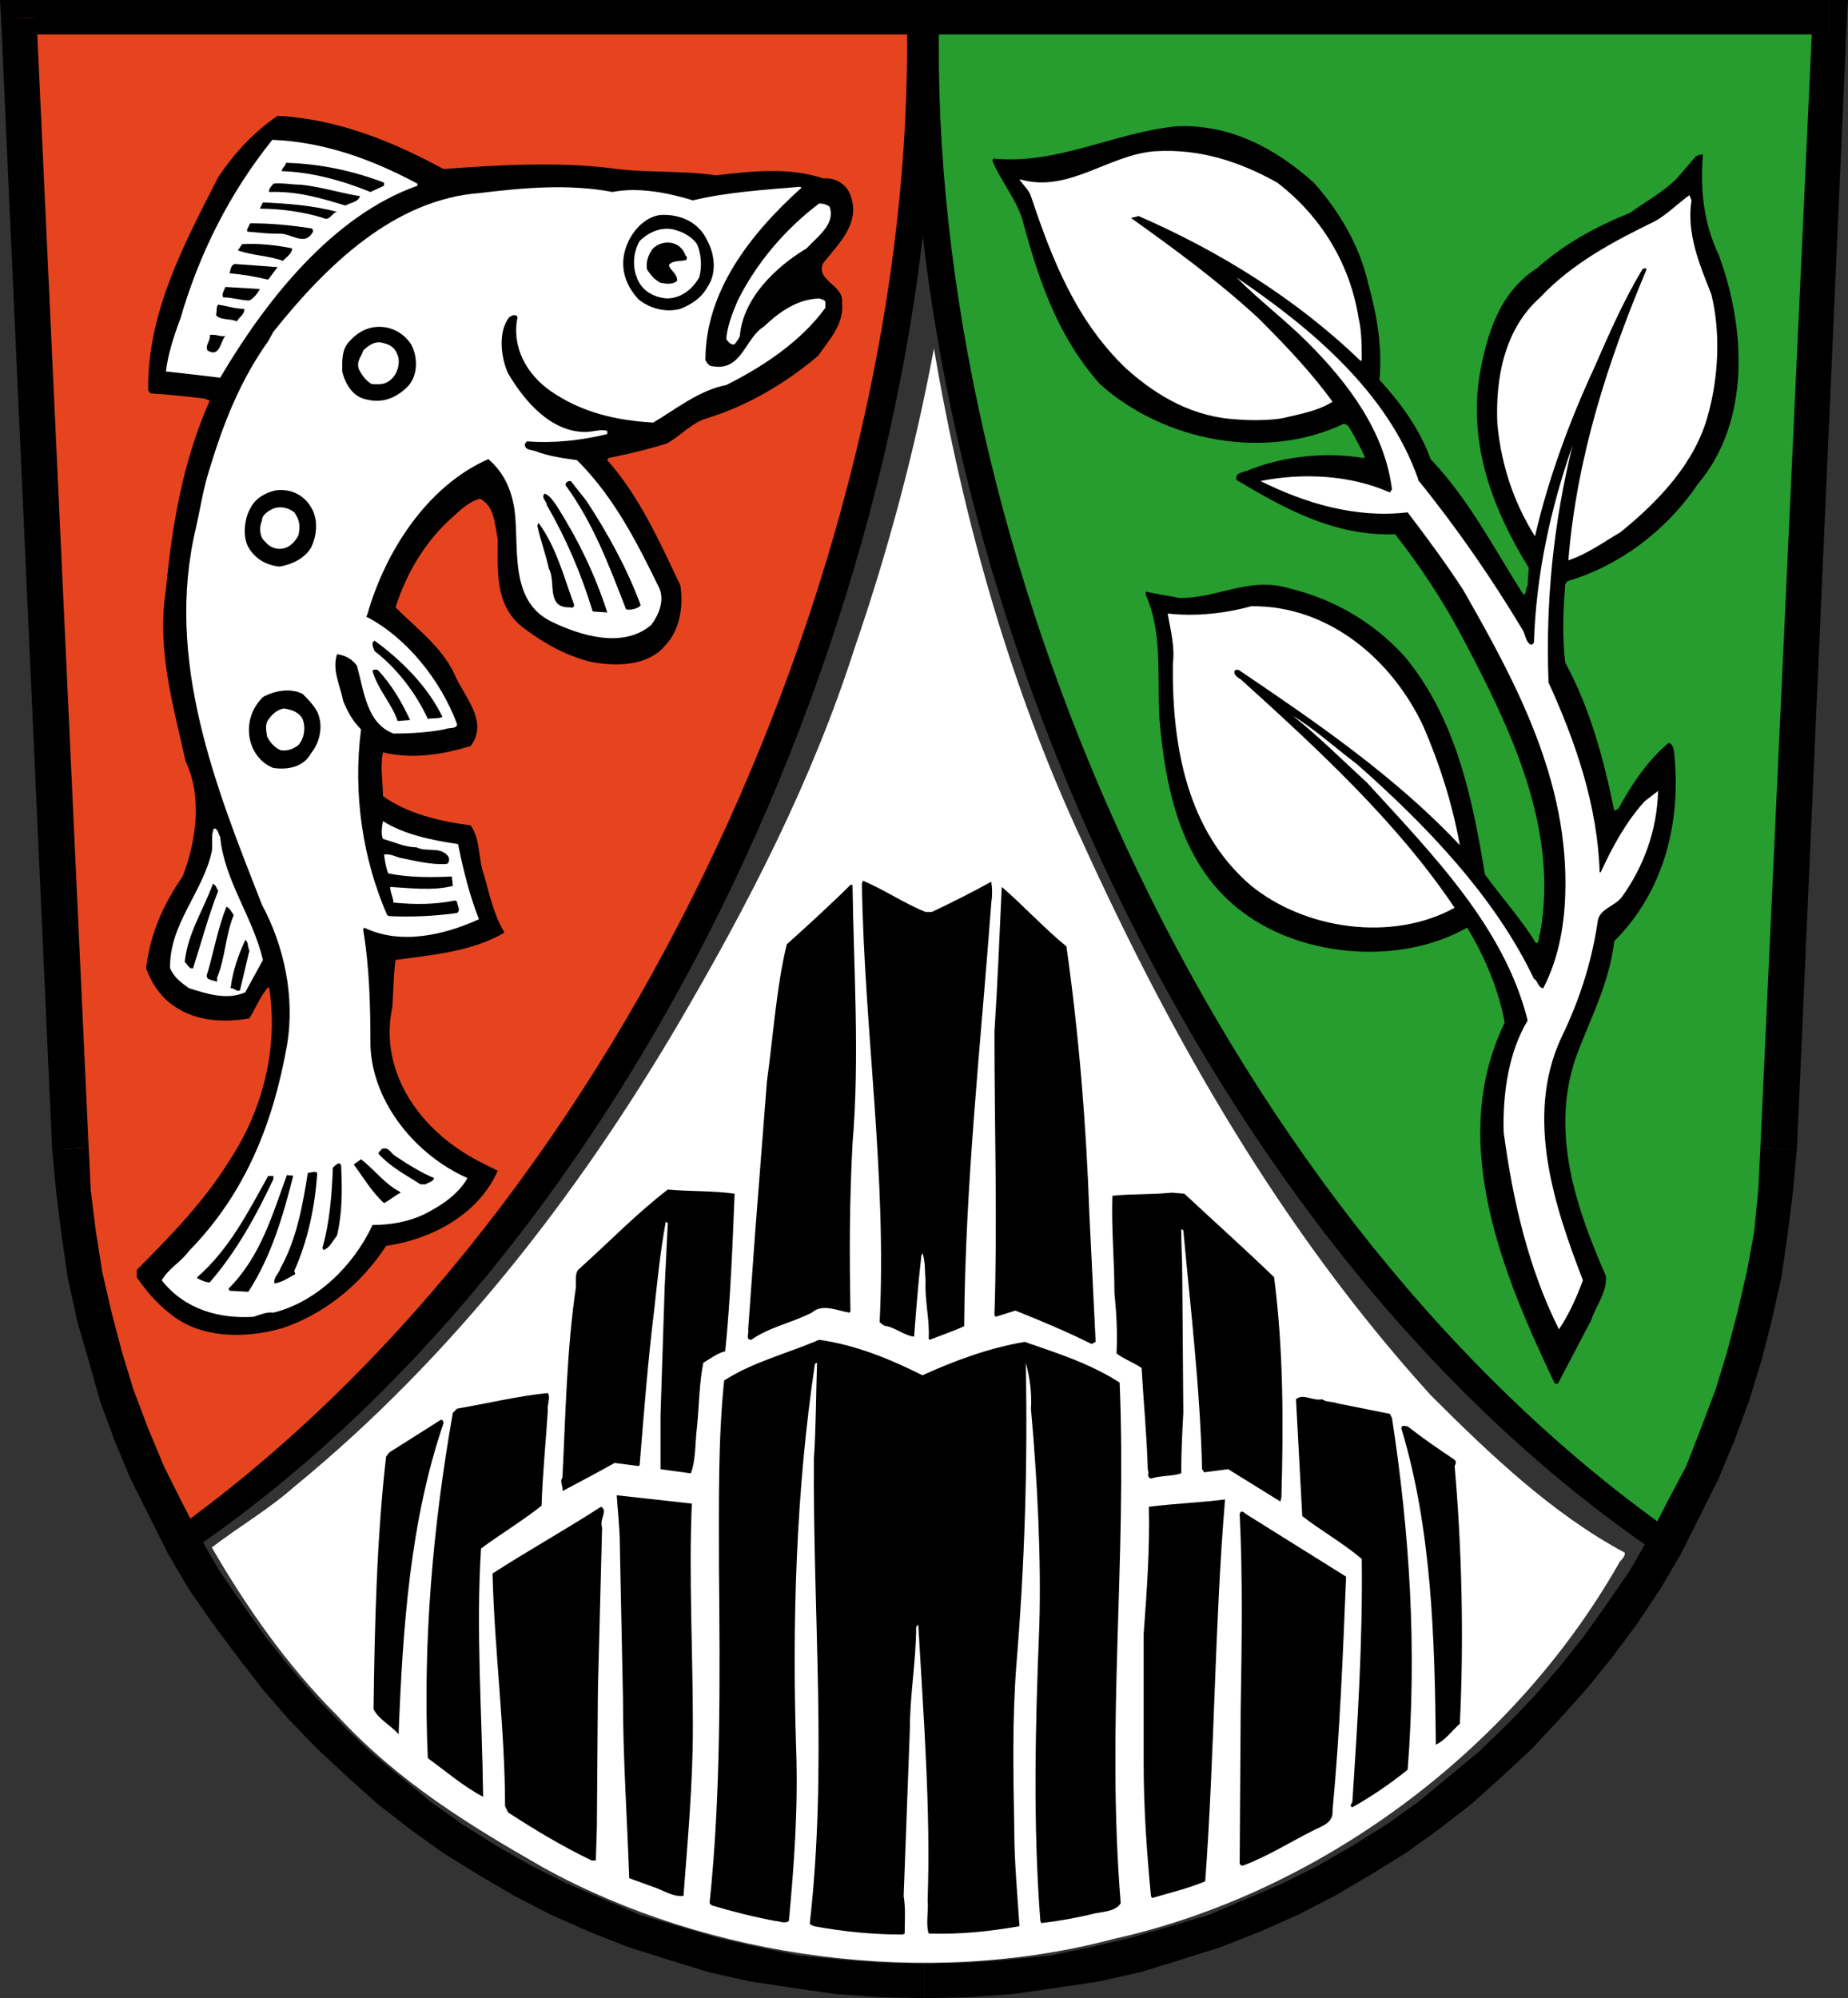 <?xml version="1.0" encoding="utf-8"?>
<!-- Generator: Adobe Illustrator 13.0.2, SVG Export Plug-In . SVG Version: 6.00 Build 14948)  -->
<!DOCTYPE svg PUBLIC "-//W3C//DTD SVG 1.1 Tiny//EN" "http://www.w3.org/Graphics/SVG/1.1/DTD/svg11-tiny.dtd">
<svg version="1.1" baseProfile="tiny" id="Ebene_1" xmlns="http://www.w3.org/2000/svg" xmlns:xlink="http://www.w3.org/1999/xlink"
	 x="0px" y="0px" width="382.535px" height="413.64px" viewBox="0 0 382.535 413.64" xml:space="preserve">
<rect x="0" y="0" width="382.535" height="413.64" fill="#333333" stroke="none"/>
<g>
	<path d="M375.624,3.24l-7.128,200.448c-1.729,21.816-1.729,44.279-7.345,65.231c-4.318,17.28-11.88,36.073-20.089,51.193
		C244.729,253.368,186.407,113.399,188.783,3.671L375.624,3.24z"/>
	<path d="M6.48,3.24l7.128,200.448c1.727,21.816,1.727,44.279,7.343,65.231c4.104,17.28,11.665,36.073,19.872,51.193
		C137.376,253.368,195.48,113.399,193.318,3.671L6.48,3.24z"/>
	<path fill="#269D2E" d="M375.624,3.24l-7.128,200.448c-1.729,21.816-1.729,44.279-7.345,65.231
		c-4.318,17.28-9.504,30.89-17.496,46.441C250.345,247.967,192.023,113.399,194.399,3.671L375.624,3.24z"/>
	<path fill="#E6441F" d="M4.752,3.24l7.345,200.448c1.512,21.816,1.512,44.279,7.343,65.231c3.888,17.28,9.504,31.536,17.711,47.089
		c93.312-67.608,152.713-202.608,150.554-312.337L4.752,3.24z"/>
	<path d="M91.8,34.992c11.448-0.864,23.328-1.513,34.343-0.217c7.128,1.08,14.473,0.432,22.033,1.512
		c7.775-0.864,15.12-1.727,22.25,0.649c2.373-0.217,4.752,1.08,5.616,3.456c2.159,5.832-2.376,9.936-5.616,14.041
		c-1.731,3.671,4.318,4.535,3.885,8.208c0.434,4.537-2.59,7.56-4.966,11.016c-6.913,5.833-14.688,10.368-23.112,12.961
		c-3.025,0.863-5.401,3.671-8.209,5.183c-4.103,1.296-7.991,2.161-12.095,3.025l-0.217,0.432c6.697,7.56,10.8,16.847,15.12,25.92
		c0.649,4.103,0,9.072-3.023,12.312c-3.672,4.535-10.583,4.535-15.768,3.456c-4.969-1.296-9.289-3.672-13.608-6.913
		c-6.048-4.535-5.399-11.663-5.399-18.36c-0.649-3.239-0.649-6.911-3.672-8.423c-2.593,0.647-4.537,2.808-6.264,4.32
		c-5.401,4.967-9.073,11.448-11.232,18.144c4.32,4.32,9.504,8.208,12.095,13.608c1.945,4.752,7.345,9.936,3.457,15.12
		c-5.833,1.727-11.88,2.808-18.145,1.296c-0.647,3.239,0,5.832,0,9.072c5.184,3.671,11.665,5.184,18.145,6.047
		c2.159,3.025,1.512,7.129,2.808,10.368c1.08,3.889,1.944,7.992,4.103,11.665v0.215c-6.696,3.889-14.688,4.537-22.463,5.616
		c-0.432,3.24-0.432,6.48-0.647,9.721c-2.593,12.095,4.103,22.896,13.607,29.376c2.808,1.943,5.616,3.24,8.209,4.535
		c-4.104,9.288-14.041,14.256-23.112,15.552c-5.184,7.992-12.961,14.256-21.601,17.063c-7.56,2.161-16.847,2.161-23.112-3.023
		c-2.808-2.16-4.967-4.752-6.911-7.56v-1.512c7.128-7.128,14.039-14.256,19.223-22.681c6.697-10.152,10.153-22.896,8.209-35.639
		l-0.217-0.217c-1.512,1.729-2.591,4.32-3.888,6.48c-6.264,1.08-12.744,0.432-17.496-4.104c-1.729-1.727-3.023-3.888-3.888-6.264
		c0.864-7.345,3.672-13.392,7.56-19.008c2.808-7.128,4.104-16.632,0.647-23.76c-2.591-11.665-6.048-23.112-4.103-35.641
		c1.295-13.824,3.671-27,9.072-39.095l-1.081-0.432c-3.671-0.432-7.56-0.864-11.231-1.08l-0.432-0.649
		c-0.217-16.2,7.56-30.456,14.471-44.064c3.457-5.184,7.56-9.504,12.312-12.744C69.984,24.624,81.432,29.376,91.8,34.992z"/>
	<path d="M271.945,37.799c5.399,6.048,9.501,13.176,11.232,20.736c1.729,6.264,3.023,12.961,2.373,20.089
		c4.535,4.967,8.426,10.368,10.585,16.415c7.992,8.424,13.175,18.577,19.225,28.081c0.647-0.217,0.434-1.296,0.864-1.944
		c0-1.081,0.217-2.808,0.217-3.672c-7.345-11.88-12.527-25.273-10.154-39.961c1.512-8.423,4.104-17.064,11.883-22.031
		c5.83-5.184,12.311-8.64,19.222-11.448c3.026-2.161,6.914-4.32,9.721-7.128L351,32.399c0.431-0.215,0.864-0.432,1.512-0.432
		c-0.647,7.345,0.217,14.473,3.24,20.736c5.616,15.12,6.694,34.56-4.321,47.52c-6.694,9.936-16.632,17.064-27,20.089L324,120.959
		c-0.431,5.832-0.647,10.583,0,16.2c5.183,9.504,7.992,20.089,10.151,30.672l0.864-0.432c2.807-5.184,6.047-9.936,10.368-13.608
		c0.647,0,0.864,0.864,1.081,1.296c1.729,14.905-1.945,29.376-12.313,39.744c-1.081,9.072-5.183,16.417-7.992,24.192
		c-5.399,15.768,0.434,31.752,6.267,45.144c0.214,3.457-1.945,5.833-3.026,9.073l-6.911,13.175h-0.647
		c-10.368-21.815-22.465-49.896-10.368-74.735c-1.295-6.913-4.104-13.608-7.778-19.657c-13.608,7.775-33.694,6.264-46.222-3.023
		c-12.744-9.289-16.201-25.056-17.496-40.393c-0.434-9.287,0.647-17.711-2.807-25.487v-0.649c1.942,0.432,4.535,0.864,6.911,1.296
		c7.775,0.217,14.47-4.537,22.896-1.944c8.856,2.161,17.065,6.696,23.76,14.041c10.582,12.743,14.039,29.159,16.632,45.144
		c3.454,4.752,7.562,9.287,10.585,14.256c0.864-0.217,0.431-1.512,0.864-2.161c3.888-21.816-6.267-42.551-16.201-61.343
		c-3.888-7.345-8.423-14.256-13.822-21.168c-12.53,0.432-22.682-5.184-32.836-11.231c-0.431-1.729,1.731-1.513,2.81-2.161
		c7.128-2.808,15.768-3.672,23.543-2.376l0.217-0.217c-0.861-1.944-2.159-4.32-3.457-6.479l-0.864-0.432
		c-16.198,7.775-37.365,3.672-50.54-8.208c-8.643-9.721-12.53-21.168-15.771-33.048c-1.078-4.752-4.752-8.856-6.478-13.176
		l0.214-0.432c13.392,1.296,24.841-5.399,38.016-6.696C254.666,25.704,263.953,30.671,271.945,37.799z"/>
	<path fill="#FFFFFF" d="M86.399,38.016v0.432c-17.711,6.264-31.535,23.975-40.824,39.744c-3.671-0.432-7.128-0.864-11.231-1.296
		c0.431-3.672,1.727-7.56,3.023-11.016c3.888-13.392,10.151-25.92,19.008-36.936C67.176,29.376,77.112,33.047,86.399,38.016z"/>
	<path fill="#FFFFFF" d="M264.384,37.799c9.287,7.129,15.12,17.065,16.849,28.081c0.647,2.591,0.647,6.048,0.647,8.64l-0.214,0.217
		c-13.395-12.961-29.596-22.897-46.011-30.025c-0.431,0.217-1.081,0.217-1.512,0.432c9.073,6.48,17.927,12.959,26.353,20.736
		c5.399,5.399,10.799,11.016,15.337,17.279c-3.026,1.944-6.914,2.593-10.585,3.457c-2.807,0.431-6.48,0.431-9.07,0.215
		c-8.859-0.432-16.418-4.537-23.115-10.583c-10.368-9.936-15.334-22.68-19.655-35.641c-0.431-1.295-1.512-2.159-2.376-3.456h0.217
		c9.935,2.808,17.93-4.967,27.647-5.832C248.616,30.671,257.042,33.696,264.384,37.799z"/>
	<path d="M79.488,37.799v0.649l-2.808,1.296c-5.832-2.376-12.097-4.104-18.36-4.321c0-0.647,0.864-1.08,0.864-1.727
		C66.529,33.911,73.225,35.423,79.488,37.799z"/>
	<path d="M74.52,40.607c-0.432,1.296-1.944,1.296-3.023,1.945c-4.967-1.513-9.936-3.025-15.768-2.808
		c-0.217-0.649,0.432-1.081,0.864-1.729c1.512-0.217,3.888,0.215,5.615,0.215C66.529,38.663,70.417,39.959,74.52,40.607z"/>
	<path fill="#FFFFFF" d="M165.888,38.88c-10.8,9.719-19.872,21.599-19.872,35.64c0.432,0.864,0.864,1.296,1.513,1.296
		c6.047,1.08,6.696-5.832,10.583-8.209c3.456-3.239,6.911-5.615,11.446-5.832c0.434,0.217,1.298,0.217,1.298,0.864v1.08
		c-5.186,7.128-13.176,12.312-20.521,15.984c-5.615,1.08-10.367,4.967-15.119,7.775c-7.777-0.432-14.905-2.159-21.168-6.479
		c-4.969-3.457-8.208-9.072-6.913-15.337c-0.432-0.864-1.295-0.215-1.727,0c-2.376,3.025-1.729,8.424-0.217,11.665
		c3.456,5.832,8.856,12.095,15.984,12.095c1.512,0,3.24-0.647,4.535-0.215v0.647c-5.399,1.296-10.799,1.944-16.632,1.513
		c-0.215,0.215-0.432,0.431-0.432,0.647c0,1.08,1.081,1.08,1.945,1.296c2.807,1.08,5.615,1.512,8.855,1.944
		c7.777,7.775,12.529,17.279,17.064,26.568c1.081,2.591-0.215,5.616-1.727,7.56c-5.833,4.967-14.688,2.159-20.521-0.647
		c-9.072-4.321-6.696-15.552-7.775-23.329c-0.647-4.103-2.161-7.56-5.401-10.368c-12.743,5.616-21.384,19.225-25.055,32.184
		l-0.217,0.432c8.424,4.32,15.552,13.392,18.792,22.248c0,1.081-1.729,0.649-2.593,1.081c-3.456,0.647-7.128,0.863-10.583,0.863
		c-5.616-2.159-6.048-8.855-7.56-14.039c-0.864-1.296-2.376-2.161-4.104-2.376c-1.08,3.239,0.649,6.479,1.296,9.719
		c0.864,2.161,1.944,4.104,3.672,5.833c-1.729,13.607,0.432,27,5.399,38.448l0.432,0.215c4.537,0.217,9.504,0,14.041-0.647
		c0.864-0.649,0-1.512,0-2.376l-0.432-0.217c-4.104,0.864-8.424,0.864-12.744,0.432c0-1.08-0.647-1.944-0.647-3.24
		c3.888,0.217,8.855,0.864,12.959-0.215l-0.215-1.944c-4.321,0.215-9.073,0.215-13.176-0.649c-0.432-1.08-0.649-2.376-0.864-3.888
		c1.296-0.215,2.376,0.432,3.24,0.649c3.24,0.647,6.479,1.512,9.719,1.295c0.649-0.215,0.649-1.295,0.217-1.727
		c-1.729-1.944-4.32-0.649-6.48-1.729c-2.376,0-4.537-1.08-6.913-1.729c-0.431-1.08-0.215-2.376,0-3.671
		c4.537,2.807,9.936,3.888,15.552,4.752c1.081,5.399,2.376,10.583,4.32,15.551c-7.128,3.24-16.2,5.401-23.76,1.729l-0.215,0.432
		c1.295,7.56,1.512,15.552,1.512,23.977c0.432,12.095,9.719,22.896,20.087,27.432c-1.944,3.456-5.616,5.831-9.072,7.559
		c-3.24,1.513-6.911,2.161-10.583,2.161c-3.888,8.424-11.665,15.984-20.52,18.143c-1.296-0.215-2.808,0.433-4.104,0.865
		c-7.128,0.432-14.256-1.512-19.008-7.561c1.512-2.592,3.888-3.671,5.616-6.047c11.88-12.097,17.496-26.785,20.303-42.552
		c1.729-10.153-0.647-20.736-5.183-29.161c-9.289-23.76-20.304-50.544-13.608-78.192c0.864-3.888,1.512-8.208,2.808-12.095
		c2.808-9.289,6.264-18.145,12.095-26.353l1.081-1.944C67.608,54.864,81.647,41.256,99.36,39.959
		c8.856-1.08,18.36-1.944,27.432-0.215c5.399-1.081,11.663,0.215,16.632,1.727c7.343-1.727,14.688-2.159,22.247-2.808L165.888,38.88
		z"/>
	<path fill="#FFFFFF" d="M350.136,41.471c-1.078,6.913,1.729,13.393,4.104,19.44c1.942,7.777,1.512,17.064-0.647,24.841
		c-2.593,9.936-10.151,17.928-18.146,24.407c-3.671,2.161-6.911,4.537-10.799,5.833c1.729-21.385,8.209-41.256,16.201-60.265
		c-0.431-0.432-0.647,0-0.864,0c-3.888,6.48-6.914,13.393-9.938,20.304c-5.183,11.232-9.504,22.897-12.311,34.992
		c-4.318-6.911-6.914-14.471-7.778-23.112c-0.431-9.287,1.298-19.655,8.859-26.351c6.694-7.128,15.334-11.665,23.757-15.769
		c2.379-1.295,4.755-3.671,7.131-5.399L350.136,41.471z"/>
	<path d="M69.768,43.847c-1.08,0.217-1.512,1.944-2.808,1.296c-4.103-1.296-8.855-1.944-13.175-1.944l0.647-1.296
		C59.616,42.12,64.8,42.552,69.768,43.847z"/>
	<path fill="#FFFFFF" d="M171.721,42.768c1.295,3.672-2.593,6.264-4.752,8.64c-6.48,3.888-13.176,10.368-13.825,18.145
		c-0.215,0.647-0.647,1.08-1.08,1.727c-0.647,0.217-1.296-0.432-1.729-1.08c0.217-2.808,1.296-5.401,2.376-7.992
		c3.889-7.775,9.721-14.688,16.847-20.087C170.426,42.12,171.07,42.335,171.721,42.768z"/>
	<path d="M146.448,49.896c1.512,2.808,1.944,6.696,0,9.504c-1.296,2.376-3.456,3.672-5.616,4.537
		c-3.239,0.863-6.479-0.217-8.64-1.944c-2.591-2.808-3.888-6.265-2.808-10.153c0.864-3.24,3.672-6.911,7.345-7.343
		C140.832,44.279,144.721,46.008,146.448,49.896z"/>
	<path d="M64.583,47.304C64.8,47.52,64.8,47.736,64.8,47.952c-1.729,3.24-4.537,0.215-7.128,0.432c-2.161,0-4.104-0.217-6.48-0.432
		c-0.215-0.647,0.432-1.08,0.432-1.512l0.217-0.217C56.376,46.223,60.48,46.655,64.583,47.304z"/>
	<path fill="#FFFFFF" d="M144.289,50.543c0.863,1.945,1.08,4.752,0.432,6.913c-1.513,2.591-3.889,4.32-6.697,4.32
		c-2.807-0.215-5.399-1.729-6.264-4.535c-0.864-2.161-0.647-5.184,0.649-7.345c1.944-1.944,4.967-3.24,7.775-2.159
		C141.696,48.167,143.424,49.248,144.289,50.543z"/>
	<path d="M141.913,52.919c0.432,0.217,0.215,0.649,0.215,0.864c-1.296,0.432-2.808,0-3.672,1.081
		c0.217,1.08,1.729,1.727,1.729,3.239c-0.864,0.864-2.376,0.649-3.456,0.432c-1.296-0.647-2.161-1.727-2.808-2.808
		c-0.217-1.512,0.215-2.808,1.08-4.103C136.944,49.463,140.832,49.68,141.913,52.919z"/>
	<path d="M60.48,51.407c0,1.081-1.296,1.944-1.944,2.593c-2.808-1.081-6.265-1.081-9.289-2.161l0.864-1.296
		C53.568,50.328,57.24,50.76,60.48,51.407z"/>
	<path d="M57.456,55.295l-1.944,2.593c-2.808-0.647-5.184-1.08-7.992-1.296c0.217-0.647,0.217-1.727,1.081-1.944
		C51.409,54.864,54.432,55.08,57.456,55.295z"/>
	<path fill="#FFFFFF" d="M293.543,99.144v0.217c8.209,10.151,15.337,20.52,21.817,31.32c0.434,1.08,0.647,2.591,1.726,2.808
		l0.434-0.432c0.434-14.041,3.457-27.864,7.992-40.825c-3.888,15.769-5.616,32.184-4.969,49.033
		c5.616,12.312,10.151,25.488,10.585,39.312h0.217c2.376-5.184,5.183-10.368,9.073-14.688l2.807-2.161
		c-0.217,8.209-3.023,15.769-7.559,22.033c-1.515,1.944-4.752,2.376-4.972,5.184c-1.295,8.64-3.888,16.417-7.559,23.975
		c-7.562,16.417-1.295,34.992,4.535,50.112c-1.295,3.457-2.807,6.912-4.966,10.152c-6.264-12.528-9.504-26.352-11.449-40.823
		c-0.214-8.209,1.078-16.633,4.969-23.112c-4.752-19.225-19.655-34.345-33.267-49.248c-4.966-4.537-10.151-9.721-15.334-13.824
		c4.321,2.591,8.856,6.696,13.175,9.936c14.473,12.743,28.729,27.647,36.721,44.495c0.864,0.432,0.864,1.945,1.945,1.945
		c3.023-5.833,4.318-12.529,4.535-19.225c0.864-23.544-10.151-44.064-21.167-63.289c-3.674-5.616-7.345-10.583-11.449-15.983
		c-10.802,1.295-21.384-1.944-30.454-6.48c8.64-1.729,18.574-1.296,26.783,2.376l0.431-0.647
		c-1.512-11.881-8.856-21.816-17.496-30.457c-4.535-4.535-9.935-8.64-14.689-13.392C271.295,67.824,287.282,81.215,293.543,99.144z"
		/>
	<path d="M53.785,59.832c-0.432,0.864-1.296,1.944-2.161,2.376c-1.729,0-3.456-0.647-5.399-0.647
		c-0.432-0.649,0.215-1.513,0.432-2.161L53.785,59.832z"/>
	<path d="M50.544,63.936c0.215,1.08-1.081,1.727-1.512,2.591c-1.513-0.647-3.457-0.215-4.321-1.296c0.217-0.647,0-1.727,0.432-2.159
		C46.872,63.287,48.601,63.936,50.544,63.936z"/>
	<path d="M85.104,71.279c1.295,2.376,1.512,6.048-0.432,8.424c-2.161,2.376-5.184,3.888-8.64,3.023
		c-2.808-0.432-4.537-3.023-5.184-5.832c0-1.944-0.217-4.535,1.512-6.264c1.944-2.161,4.535-3.456,7.775-2.808
		C82.08,68.256,83.808,69.335,85.104,71.279z"/>
	<path d="M46.657,69.552c-1.081,1.08-1.081,4.535-3.672,3.023c-0.649-1.08,0.647-1.944,0.432-3.24
		C44.711,69.12,45.576,69.768,46.657,69.552z"/>
	<path fill="#FFFFFF" d="M82.08,73.008c0.864,1.512,0.432,3.456-0.432,4.752c-1.295,1.729-2.591,1.944-4.752,1.729
		c-1.08-0.649-1.944-1.729-2.591-3.025c-0.647-1.727,0.647-2.808,0.864-3.888c1.08-1.08,2.591-2.161,4.32-1.512
		C80.568,71.279,81.647,71.928,82.08,73.008z"/>
	<path fill="#FFFFFF" d="M223.992,174.095c18.36,40.393,40.825,80.135,72.144,114.696c12.311,12.313,25.271,24.624,40.175,32.616
		c0.217,0.864-1.078,1.729-1.295,2.376c-22.465,39.313-62.64,68.256-104.326,77.545c-38.883,10.367-84.025,4.104-118.153-14.688
		c-15.12-8.64-30.025-17.712-42.769-31.536c-10.368-10.367-18.791-22.464-25.919-34.775c5.615-4.32,11.663-7.775,17.279-12.744
		c32.401-26.568,58.32-60.049,79.056-95.256c14.688-25.056,27.863-50.544,36.722-78.192c6.911-20.089,12.524-41.041,16.412-61.992
		C199.368,107.568,209.086,142.128,223.992,174.095z"/>
	<path d="M121.392,103.68c4.537,6.911,8.424,14.039,11.232,21.599c-0.432,0.649-1.944,1.081-3.023,0.864
		c-3.457-8.856-6.696-17.711-12.529-25.704c0-0.649,0.432-0.864,1.08-0.864L121.392,103.68z"/>
	<path d="M64.368,104.975c1.512,2.376,1.296,5.833,0,8.424c-1.296,2.161-3.888,3.456-6.48,3.888
		c-2.376-0.215-4.752-1.295-6.264-3.671c-1.512-2.161-1.08-6.265,0.217-8.424c1.08-2.161,3.239-3.24,5.183-3.672
		C60.048,101.087,62.856,102.384,64.368,104.975z"/>
	<path d="M115.128,104.543c4.537,7.128,7.992,14.256,10.583,22.248l-3.023-0.215c-2.376-7.777-5.399-14.905-9.504-22.033
		c0-0.863-1.296-1.512-0.432-2.376C113.832,102.599,114.48,103.68,115.128,104.543z"/>
	<path fill="#FFFFFF" d="M60.913,106.056c1.08,1.512,1.295,2.808,0.863,4.752c-0.647,1.295-1.944,2.808-3.888,2.808
		c-1.08,0-2.159-0.432-3.023-1.513c-1.08-0.863-1.296-2.808-0.647-4.32c0-1.295,1.512-2.159,2.591-2.591
		C58.32,104.76,59.832,105.192,60.913,106.056z"/>
	<path d="M118.8,125.064c0.215,0.647-0.432,0.864-0.864,0.647c-4.967,0.217-2.808-5.399-4.32-7.992
		c-0.647-3.023-1.729-5.832-2.376-8.855l0.215-0.649C115.128,113.184,116.64,119.231,118.8,125.064z"/>
	<path fill="#FFFFFF" d="M294.624,150.335c3.457,7.992,6.047,16.2,7.559,24.624c-13.389-14.256-29.807-25.488-45.791-36.289h-0.647
		c-0.647,0.649,0.214,1.513,1.078,1.945c15.984,14.471,32.402,29.591,44.282,47.303c-12.961,7.128-31.104,4.537-42.337-4.752
		c-12.961-11.231-16.198-28.512-15.984-45.791c0.434-3.457-0.431-6.696-1.078-10.368c5.613,0.647,11.877,0,17.279-1.512
		C274.969,125.279,288.144,136.512,294.624,150.335z"/>
	<path d="M91.583,148.392c-0.647,0.432-2.376,0.215-3.023,0.432c-2.376-5.184-6.264-10.368-11.016-14.041
		c-0.217-0.647-0.864-1.727,0-2.159C83.161,136.727,88.56,142.128,91.583,148.392z"/>
	<path d="M78.192,138.671c3.025,3.24,4.969,6.697,6.696,10.368l-2.591,0.217c-1.08-3.457-4.104-6.48-5.184-10.368
		C77.328,138.456,77.76,138.671,78.192,138.671z"/>
	<path d="M65.665,147.312c1.295,2.808,0.647,6.264-1.296,8.64c-1.512,2.808-4.752,3.456-7.775,3.023
		c-2.808-1.08-4.537-3.671-4.969-6.479c-0.432-3.24,0.647-6.048,2.808-8.209c2.376-1.295,5.616-1.944,8.208-0.647
		C63.721,144.719,64.8,145.799,65.665,147.312z"/>
	<path fill="#FFFFFF" d="M62.64,148.824c0.649,1.729,0.432,3.888-0.864,5.399c-1.08,0.864-2.376,1.296-3.671,1.081
		c-1.081-0.432-2.161-1.513-2.808-2.808c-0.217-1.296-0.432-2.593,0.215-3.457c0.864-1.295,1.944-2.159,3.24-2.376
		C60.264,146.88,61.775,147.312,62.64,148.824z"/>
	<path fill="#FFFFFF" d="M45.576,173.231c0.864,9.073,6.696,16.417,8.856,25.488l-3.672,6.696
		c-3.888,1.729-8.208,0.217-11.663-0.863c-1.513-1.081-3.025-2.161-3.889-4.104c-0.215-9.072,6.697-15.552,8.641-24.192
		c0.215-1.512-0.217-3.457,0.432-4.752C45.144,171.504,45.144,172.583,45.576,173.231z"/>
	<path d="M191.593,188.783h1.295c4.104-1.944,7.992-3.888,12.313-6.264c0.217,1.512,0.217,3.023,0,4.32
		c-2.159,29.161-5.402,57.887-5.619,87.696c-2.376,1.081-4.966,1.943-7.125,2.809l-0.217-0.216
		c0.217-4.104-0.864-7.992-0.647-12.097c-0.217-1.943,0-3.888-0.647-5.616l-0.217,0.433c-0.647,5.615-1.081,11.232-1.512,16.848
		c-1.945-0.217-3.674-1.729-5.616-2.16c-0.647,0-1.295-0.647-1.515-0.864c1.515-30.456-3.237-60.911-3.668-90.719l0.214-0.647
		C183.17,184.248,187.271,187.056,191.593,188.783z"/>
	<path d="M45.144,184.463c-1.944,4.969-3.456,10.583-5.184,15.984c-0.863,0.215-1.295-1.08-1.727-1.296
		c0.647-6.048,3.888-10.8,5.832-16.2C44.711,183.167,44.928,184.031,45.144,184.463z"/>
	<path d="M176.473,183.167c0.217,16.849,1.512,35.641,0,53.569c-0.65,12.311-0.65,22.463-0.431,34.775l-0.22,0.215
		c-2.59-0.432-5.616-1.943-7.775,0c-4.318,2.161-8.855,3.025-12.527,5.617c-1.295,0-0.432-1.297-0.647-2.16l1.512-20.953
		l2.376-30.455c1.296-9.287,1.944-19.44,4.104-28.296c4.318-3.888,9.073-8.208,13.178-12.312H176.473z"/>
	<path d="M220.752,195.911c2.593,18.36,4.104,36.937,4.752,55.512l1.295,26.353l-0.861,0.432
		c-5.186-2.591-10.368-4.752-15.768-6.912l-4.107,1.297l-0.214-0.433c0.647-19.224,0-38.448,0-58.535
		c0.647-10.153,1.081-20.304,1.512-30.025C211.896,187.488,216.217,192.24,220.752,195.911z"/>
	<path d="M48.384,189.432c-1.727,4.103-1.727,8.855-3.456,12.959v0.864c-0.647-0.432-2.808-0.217-1.944-1.944
		c1.296-4.537,2.159-9.289,3.888-13.608C47.52,187.919,47.952,188.783,48.384,189.432z"/>
	<path d="M51.624,196.775l-1.944,8.209c-0.647,0.431-1.08-0.432-1.944-0.432c0.432-3.457,1.512-6.697,3.023-9.936
		C51.409,194.832,51.192,195.911,51.624,196.775z"/>
	<path d="M81.864,239.328c2.591,1.729,5.399,3.455,7.992,4.536c-0.217,0.862-1.296,0.862-1.729,1.295h-1.08
		c-3.025-1.944-6.048-3.456-8.64-6.264c-0.217-0.433,0.432-0.647,0.647-1.079C80.568,237.384,80.785,238.68,81.864,239.328z"/>
	<path d="M82.729,246.671l0.215,0.217c-1.296,0.647-2.159,1.512-3.456,2.159c-2.593-2.376-4.32-5.399-6.264-7.99l1.512-1.082
		C77.544,242.136,79.704,245.159,82.729,246.671z"/>
	<path d="M70.632,241.703c0.217,4.752,0.217,9.504-0.864,14.041c-0.863,1.08-1.512,2.592-2.808,3.023l-0.215-0.432
		c1.512-5.4,1.944-11.016,2.161-16.633C69.335,241.271,70.632,239.975,70.632,241.703z"/>
	<path d="M65.665,242.783c-0.432,6.912-1.944,14.041-4.752,20.305l0.215,0.648c-1.512,0.863-2.808,1.727-4.32,1.943
		c-0.215-1.296,0.864-1.943,1.296-3.24c3.24-5.832,4.535-12.744,5.616-19.656C64.368,242.783,65.232,242.352,65.665,242.783z"/>
	<path d="M60.696,243.432c-2.159,8.424-4.535,16.633-9.287,23.976l-3.889-0.216l-0.215-0.432
		c6.696-6.695,9.072-15.337,12.095-23.545C60.048,243.432,60.264,243.215,60.696,243.432z"/>
	<path d="M56.593,244.08c-3.457,7.343-7.56,14.904-13.176,21.383c-0.864,0-1.729-0.432-2.593-0.863v-0.216
		c6.696-5.831,10.585-13.608,14.688-20.952h1.081V244.08z"/>
	<path d="M152.064,247.104c-0.432,10.8-0.864,22.032-1.944,32.615c-1.729,0.433-3.023,1.512-4.537,2.377
		c-0.863,4.319-0.863,8.855-1.295,13.176c-0.432,3.455-0.217,6.912-1.296,9.721l-6.264-0.864v-11.232l0.864-26.567l0.647-13.177
		l-0.432-0.216c-1.08,5.832-1.729,12.096-2.376,18.145c-1.296,10.367-2.161,21.6-3.023,32.184l-0.217,0.215l-4.967-0.646
		c-3.457,1.943-7.128,3.887-10.8,5.831c0.215-0.864-0.649-1.944,0-2.808c0.647-12.743,0.864-26.352,2.808-39.527
		c0-1.08-0.217-2.592,0.432-3.456c6.264-5.616,12.095-11.665,18.576-16.632C142.775,246.671,147.529,246.455,152.064,247.104z"/>
	<path d="M245.159,247.104c6.267,5.832,12.53,11.449,18.577,17.28c1.945,14.903,1.945,30.456,1.512,45.575l-0.217,0.865
		c-3.457-2.161-7.342-4.537-10.799-6.696l-4.969,0.647l-0.431-0.647c-0.434-17.063-2.376-33.048-3.888-49.465l-0.434-0.216
		c0,2.809,0.217,6.696,0.217,9.937l0.217,28.079c-0.217,3.889-0.434,8.425-0.434,12.529c-1.942,0.647-4.318,0.431-6.264,1.08
		c-1.078-0.433-0.217-1.08-0.647-1.729c-0.217-7.344-0.864-13.824-1.295-21.168c-1.945-1.296-3.888-1.945-5.186-3.024
		c0.214-4.319,0-8.208-0.431-12.527c0-6.696-0.647-13.177-0.434-20.089c4.104-0.432,7.992-0.215,12.313-0.647L245.159,247.104z"/>
	<path d="M190.945,284.688c6.694-3.024,13.605-5.615,21.167-6.912c6.911,2.376,13.608,4.537,19.655,8.424
		c1.515,37.584-2.81,70.2,0.217,107.785c-1.078,1.727-3.674,1.727-5.616,2.159c-3.454,0.864-7.128,1.512-10.799,1.944l-0.217-0.433
		c-1.512-19.655-1.081-39.96-0.217-60.911c0.434-14.256-0.431-30.672-1.729-45.145c0.217-3.023-0.214-6.479-1.078-9.504
		c0.431,21.168-0.217,41.688-1.945,62.641c-0.864,11.447-0.647,22.031-0.431,33.911c0,6.48,0.647,13.608,1.078,20.089
		c-6.264,1.08-12.094,1.727-18.791,1.512c-0.647-1.943,0-4.752-0.217-6.912c0.647-18.793-0.864-38.232-1.942-57.023l-0.434,0.432
		c0,6.911-1.295,14.039-1.295,20.951l-1.295,34.775c0.431,2.594,0.214,5.185,0.214,7.777l-0.431,0.215
		c-6.267,0-12.53-0.646-18.36-1.727l-0.864-0.432c3.671-32.401,0.647-63.289,0.864-96.338c0.434-6.479,0.434-13.391,0.647-19.871
		l-0.434,0.217c-3.888,25.918-4.75,53.351-3.888,79.703c0.434,12.313-0.431,24.191-1.51,35.64c-0.864,0.649-1.944,0-2.808,0
		c-4.537-0.864-8.856-1.944-13.176-3.24l-0.432-0.431c2.376-22.465,2.161-46.872,1.944-69.553c0-12.744-0.215-26.352,1.081-38.664
		c6.047-3.888,13.175-5.616,19.654-8.424C177.12,278.423,184.031,281.23,190.945,284.688z"/>
	<path d="M113.399,292.031c-0.431,6.695-1.08,12.961-1.295,19.656c-4.104,3.24-8.424,5.832-12.529,8.855
		c-1.08,16.849,0.217,34.345,0.432,51.408c-4.103-2.16-7.56-5.184-11.448-7.992c-1.08-23.975,1.08-48.383,5.184-71.496l0.864-0.863
		c6.264-1.08,12.527-2.592,18.791-3.239C114.048,289.439,113.184,290.736,113.399,292.031z"/>
	<path d="M273.671,289.655c0.864,0.649,2.162,0.433,3.243,0.864l10.799,2.16l0.431,0.863c3.674,23.977,5.186,47.736,3.24,72.793
		c-3.454,2.808-7.562,5.615-11.446,7.776c-0.65-0.217-0.217-0.649,0-1.081c1.078-16.415,2.159-33.047,1.942-50.328
		c-4.104-3.455-8.423-5.831-12.311-8.855l-1.298-24.192C269.783,288.36,271.729,290.088,273.671,289.655z"/>
	<path d="M91.8,294.624c-6.913,20.304-8.424,42.12-9.289,64.368c-1.727-1.945-4.103-3.025-5.184-5.184
		c0.217-17.064,0.649-35.425,2.593-52.273l0.647-0.864l10.583-6.696C91.583,293.76,91.8,294.191,91.8,294.624z"/>
	<path d="M291.384,295.271c3.023,2.376,6.48,4.752,9.721,6.912c0.431,0.433,0.214,0.863,0,1.295
		c1.512,17.064,1.942,36.074,1.078,53.354c-1.512,1.296-3.023,3.455-4.966,4.319c-0.217-22.031-0.864-44.712-7.131-65.448
		C290.086,294.84,290.953,295.271,291.384,295.271z"/>
	<path d="M143.208,311.256c-0.647,15.12,0.217,30.455,0.217,46.223c0,11.882-1.08,23.545-1.944,34.992
		c-2.376,0.217-4.32-1.295-6.48-1.943l-4.752-1.729c-0.432-12.527-1.296-24.84-1.296-37.367l-0.647-31.536
		c0-3.456-0.432-7.128-0.647-10.368L143.208,311.256z"/>
	<path d="M253.582,310.392c-2.156,25.921-2.156,52.488-4.102,79.056c-3.674,1.512-7.345,2.377-11.016,3.456l-0.217-0.433
		c-0.864-9.071-1.512-18.143-1.512-27.646v-26.568c0.647-8.64,1.295-17.713,1.081-26.353
		C243,311.256,248.616,311.039,253.582,310.392z"/>
	<path d="M124.632,316.223l-0.864,33.48l-0.215,28.512l-0.217,6.913h-0.863c-5.833-2.808-11.665-6.264-17.281-9.937l-0.647-1.296
		c0-15.768-2.161-31.752-2.593-48.169c7.345-4.752,15.12-9.071,22.465-13.823C125.928,312.768,123.984,314.496,124.632,316.223z"/>
	<path d="M278.64,326.376c-0.647,15.984-1.295,32.399-2.807,48.384c0.214,2.592-2.162,3.24-3.888,4.104
		c-4.752,2.376-9.504,5.399-14.689,7.343c-0.214,0-0.434,0-0.647-0.432l0.214-32.184c0.22-12.96,0.434-27.433-0.214-40.177
		c0.214-0.862,0.864-0.431,1.298,0L278.64,326.376z"/>
	<g>
		<polygon points="378.647,7.128 375.193,3.671 364.392,237.6 371.953,238.031 382.318,3.888 378.647,0 382.318,3.888 382.535,0 
			378.647,0 		"/>
		<polygon points="7.56,3.671 3.888,7.128 378.647,7.128 378.647,0 3.888,0 0.217,3.888 3.888,0 0,0 0.217,3.888 		"/>
		<polygon points="18.36,237.6 7.56,3.671 0.217,3.888 10.8,238.031 		"/>
		<polygon points="191.376,406.512 182.306,406.295 173.88,405.647 165.24,404.783 156.816,403.057 148.392,401.112 
			140.399,398.736 132.409,396.36 124.849,393.12 117.289,389.88 109.944,386.207 102.816,382.104 95.905,377.783 89.208,373.031 
			82.944,367.848 76.68,362.663 70.849,357.047 65.232,351.215 59.832,344.951 54.864,338.688 50.112,331.992 45.36,325.08 
			41.256,317.951 37.583,310.824 33.913,303.479 30.672,295.703 27.647,287.711 25.271,279.936 23.112,271.727 21.168,263.305 
			19.872,255.096 18.792,246.455 18.36,237.6 10.8,238.031 11.665,247.104 12.744,255.744 14.041,264.6 15.984,273.455 
			18.36,281.663 20.736,290.088 23.76,298.295 27,306.072 30.888,313.848 34.775,321.624 39.097,328.967 44.064,336.096 
			49.033,342.791 54.217,349.488 59.616,355.752 65.665,362.016 71.711,367.632 78.192,373.463 84.888,378.647 91.8,383.616 
			99.144,388.151 106.488,392.471 114.048,396.36 121.824,399.816 130.033,403.057 138.24,405.647 146.665,408.24 155.304,410.184 
			163.944,411.479 173.016,412.775 182.086,413.423 191.376,413.64 		"/>
		<polygon points="364.392,237.6 363.958,246.455 363.097,255.096 361.582,263.305 359.64,271.727 357.48,279.936 355.104,287.711 
			352.081,295.703 349.058,303.479 345.17,310.824 341.496,317.951 337.392,325.08 332.64,331.992 327.888,338.688 322.919,344.951 
			317.52,351.215 311.906,357.047 306.07,362.663 299.807,367.848 293.543,373.031 286.849,377.783 279.938,382.104 
			272.807,386.207 265.465,389.88 257.906,393.12 250.345,396.36 242.353,398.736 234.144,401.112 225.938,403.057 217.512,404.783 
			208.872,405.647 200.232,406.295 191.376,406.512 191.376,413.64 200.666,413.423 209.736,412.775 218.807,411.479 
			227.446,410.184 236.086,408.24 244.512,405.647 252.721,403.057 260.93,399.816 268.705,396.36 276.264,392.471 283.608,388.151 
			290.953,383.616 297.864,378.647 304.559,373.463 311.042,367.632 317.086,362.016 322.919,355.752 328.535,349.488 
			333.938,342.791 338.906,336.096 343.655,328.967 347.977,321.624 351.864,313.848 355.752,306.072 358.992,298.295 
			362.016,290.088 364.608,281.663 366.768,273.24 368.713,264.6 370.008,255.744 371.086,247.104 371.953,238.031 		"/>
	</g>
</g>
</svg>
